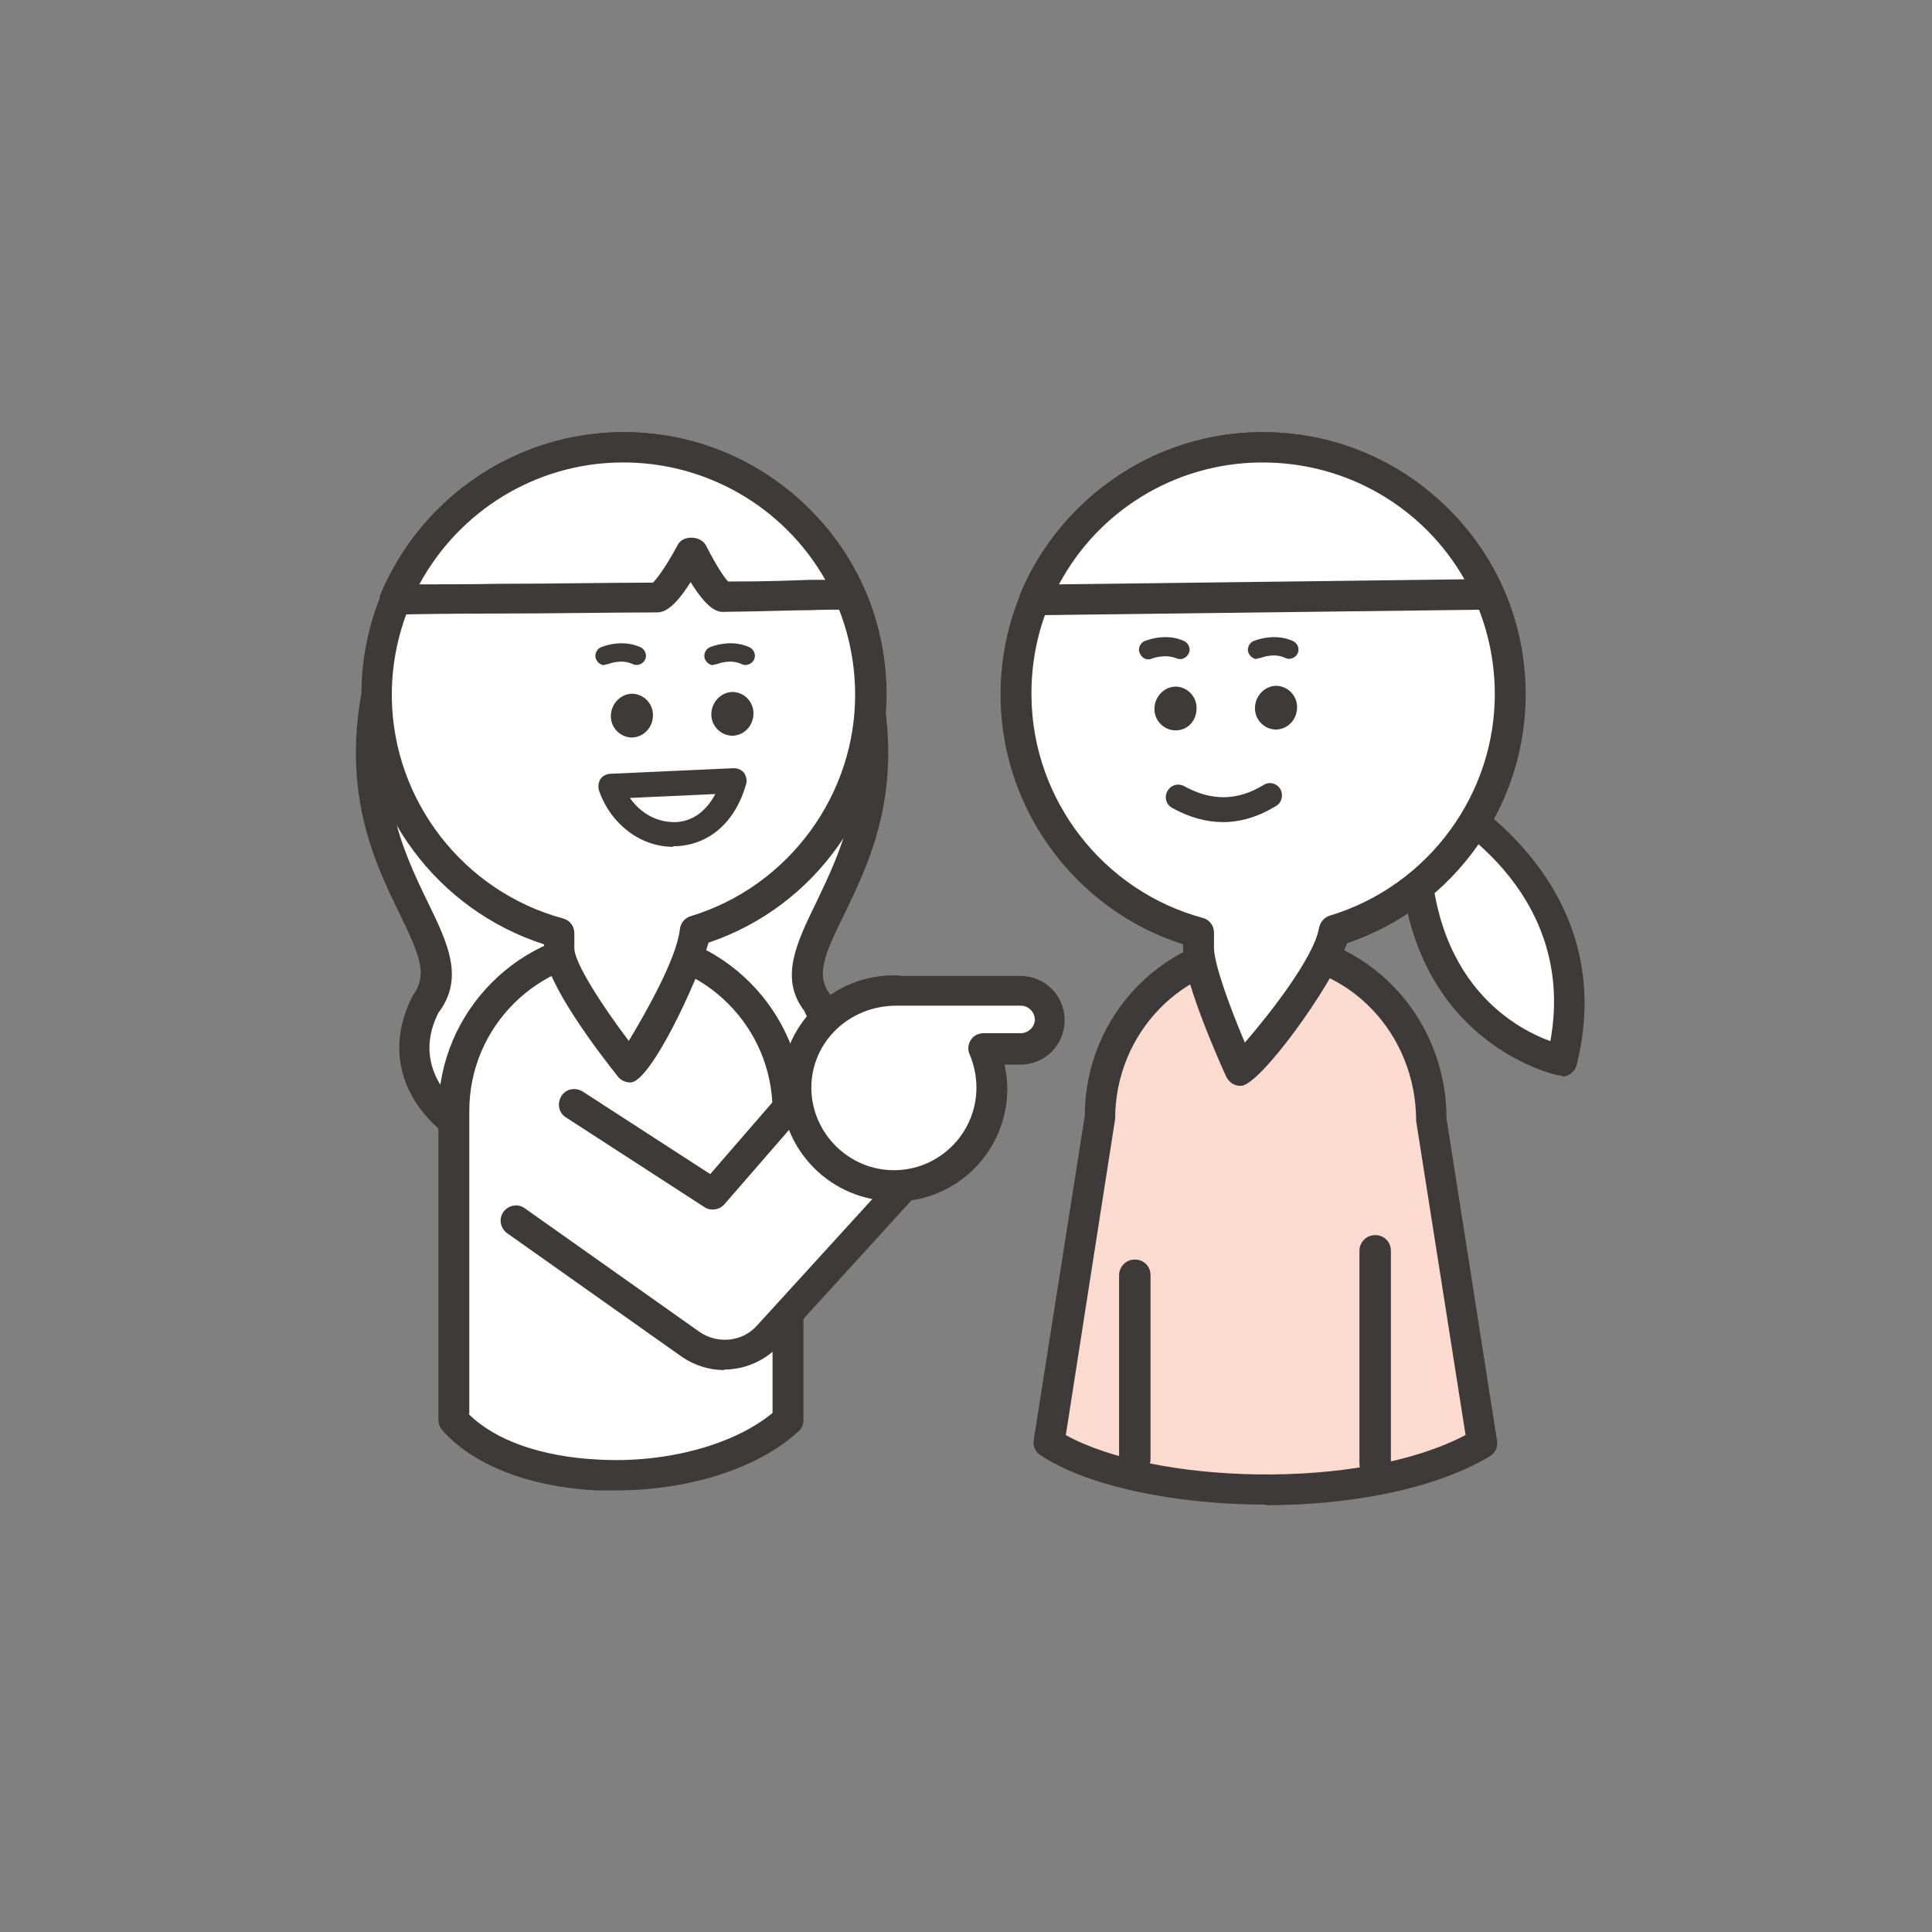 <svg width="76" height="76" viewBox="0 0 76 76" fill="none" xmlns="http://www.w3.org/2000/svg">
<rect x="0" y="0" width="76" height="76" fill="#808080" stroke="none"/>
<mask id="mask0_321_238" style="mask-type:alpha" maskUnits="userSpaceOnUse" x="0" y="0" width="76" height="76">
<circle cx="38" cy="38" r="38" fill="#D9D9D9"/>
</mask>
<g mask="url(#mask0_321_238)">
<path d="M41.26 56.742L43.27 43.974C43.27 40.284 46.208 37.258 49.787 37.258C53.366 37.258 56.304 40.284 56.304 43.974L58.314 56.742C53.763 59.437 44.662 58.973 41.282 56.742" fill="#FBDACF"/>
<path d="M49.81 59.189C46.275 59.189 42.807 58.482 40.929 57.245C40.73 57.113 40.62 56.892 40.664 56.649L42.674 43.88C42.674 39.926 45.855 36.656 49.788 36.656C53.72 36.656 56.901 39.948 56.901 43.99L58.889 56.671C58.933 56.914 58.823 57.157 58.602 57.289C56.371 58.615 53.035 59.211 49.788 59.211L49.81 59.189ZM41.923 56.45C45.325 58.35 53.41 58.681 57.652 56.45L55.708 44.101C55.708 40.633 53.035 37.893 49.788 37.893C46.54 37.893 43.867 40.633 43.867 44.013L41.923 56.472V56.45Z" fill="#3E3A39"/>
<path d="M33.75 25.766H15.193C12.785 33.983 18.706 36.877 16.784 39.462C14.508 43.925 21.334 47.017 24.471 44.852C27.608 46.995 34.457 43.902 32.181 39.462C30.237 36.877 36.18 33.983 33.772 25.766" fill="white"/>
<path d="M26.967 46.157C26.083 46.157 25.222 45.98 24.471 45.561C22.284 46.754 19.058 46.002 17.291 44.434C15.656 42.998 15.259 41.076 16.231 39.176C16.849 38.337 16.496 37.564 15.745 35.995C14.64 33.742 13.138 30.627 14.618 25.59C14.684 25.325 14.927 25.148 15.193 25.148H33.749C34.014 25.148 34.257 25.325 34.323 25.59C35.803 30.627 34.301 33.72 33.197 35.995C32.424 37.564 32.092 38.359 32.645 39.11C33.661 41.098 33.285 42.998 31.65 44.456C30.48 45.494 28.69 46.179 26.967 46.179V46.157ZM24.471 44.257C24.581 44.257 24.714 44.301 24.802 44.368C26.326 45.406 29.154 45.03 30.855 43.55C31.562 42.932 32.6 41.606 31.628 39.751C30.656 38.469 31.341 37.078 32.114 35.487C33.086 33.455 34.434 30.715 33.285 26.386H15.656C14.508 30.715 15.855 33.477 16.827 35.487C17.6 37.078 18.285 38.469 17.247 39.839C16.341 41.628 17.38 42.954 18.086 43.55C19.765 45.03 22.593 45.428 24.139 44.368C24.25 44.301 24.36 44.257 24.471 44.257Z" fill="#3E3A39"/>
<path d="M17.844 55.858V43.708C17.844 40.085 20.804 37.125 24.427 37.125C28.05 37.125 30.988 40.085 30.988 43.708V55.858C27.895 58.708 20.451 58.796 17.844 55.858Z" fill="white"/>
<path d="M24.205 58.63C23.962 58.63 23.719 58.63 23.476 58.63C20.825 58.498 18.616 57.636 17.401 56.266C17.312 56.156 17.246 56.023 17.246 55.869V43.719C17.246 39.764 20.471 36.539 24.426 36.539C28.38 36.539 31.605 39.764 31.605 43.719V55.869C31.605 56.045 31.539 56.2 31.407 56.311C29.816 57.769 27.099 58.63 24.205 58.63ZM18.439 55.626C19.477 56.664 21.311 57.305 23.52 57.415C26.193 57.57 28.866 56.841 30.39 55.582V43.697C30.39 40.405 27.717 37.732 24.426 37.732C21.134 37.732 18.461 40.405 18.461 43.697V55.604L18.439 55.626Z" fill="#3E3A39"/>
<path d="M34.258 27.153C34.17 21.785 29.751 17.499 24.383 17.587C19.015 17.676 14.729 22.094 14.818 27.462C14.884 31.902 17.91 35.592 21.997 36.674V37.27C21.997 38.486 24.781 41.954 24.781 41.954C24.781 41.954 27.145 38.419 27.343 36.586C31.386 35.371 34.324 31.571 34.258 27.131" fill="white"/>
<path d="M24.78 42.581C24.603 42.581 24.426 42.493 24.316 42.361C23.631 41.499 21.4 38.627 21.4 37.302V37.147C17.202 35.8 14.286 31.889 14.22 27.471C14.132 21.794 18.682 17.088 24.382 17C24.426 17 24.492 17 24.559 17C27.254 17 29.794 18.038 31.738 19.916C33.727 21.838 34.831 24.401 34.875 27.162C34.941 31.624 32.092 35.667 27.872 37.081C27.43 38.649 25.575 42.581 24.802 42.581H24.78ZM24.537 18.193H24.382C19.367 18.281 15.347 22.434 15.413 27.471C15.479 31.514 18.241 35.071 22.151 36.131C22.416 36.197 22.593 36.44 22.593 36.705V37.302C22.593 37.854 23.631 39.489 24.735 40.947C25.398 39.842 26.613 37.721 26.746 36.551C26.768 36.308 26.945 36.109 27.165 36.042C31.031 34.872 33.704 31.227 33.638 27.184C33.594 24.754 32.622 22.479 30.877 20.778C29.154 19.121 26.922 18.215 24.537 18.215V18.193Z" fill="#3E3A39"/>
<path d="M29.639 28.058C29.639 28.544 29.286 28.92 28.822 28.942C28.358 28.942 27.982 28.566 27.982 28.102C27.982 27.639 28.336 27.241 28.8 27.219C29.264 27.219 29.639 27.594 29.639 28.058Z" fill="#3E3A39"/>
<path d="M25.686 28.128C25.686 28.614 25.333 28.99 24.869 29.012C24.405 29.012 24.029 28.637 24.029 28.173C24.029 27.709 24.383 27.311 24.847 27.289C25.311 27.289 25.686 27.665 25.686 28.128Z" fill="#3E3A39"/>
<path d="M24.006 30.94C24.867 33.348 28.049 33.635 28.888 30.719L24.006 30.94Z" fill="white"/>
<path d="M26.48 33.312C25.199 33.312 24.028 32.428 23.564 31.102C23.52 30.948 23.542 30.793 23.608 30.661C23.697 30.528 23.829 30.462 23.984 30.44L28.866 30.219C29.02 30.219 29.175 30.285 29.264 30.395C29.352 30.528 29.396 30.683 29.352 30.837C28.932 32.34 27.894 33.245 26.568 33.289C26.546 33.289 26.502 33.289 26.48 33.289V33.312ZM24.779 31.39C25.199 31.986 25.817 32.34 26.524 32.34C27.209 32.34 27.783 31.92 28.137 31.235L24.757 31.39H24.779Z" fill="#3E3A39"/>
<path d="M24.381 17.587C20.383 17.654 16.981 20.128 15.545 23.596C17.224 23.596 22.636 23.552 25.795 23.508C26.259 23.508 27.187 21.674 27.187 21.674C27.187 21.674 28.071 23.486 28.49 23.486C31.495 23.441 31.914 23.419 33.395 23.397C31.892 19.929 28.402 17.521 24.381 17.587Z" fill="white"/>
<path d="M15.546 24.202C15.347 24.202 15.17 24.113 15.037 23.937C14.905 23.76 14.905 23.561 14.971 23.362C16.584 19.563 20.251 17.066 24.382 17C24.382 17 24.492 17 24.537 17C28.624 17 32.313 19.408 33.97 23.141C34.058 23.318 34.036 23.539 33.925 23.716C33.815 23.892 33.638 23.981 33.417 23.981C32.799 23.981 32.379 23.981 31.871 24.003C31.142 24.003 30.28 24.047 28.491 24.069C28.204 24.091 27.828 23.959 27.166 22.898C26.415 24.091 26.017 24.091 25.796 24.091C24.095 24.091 21.709 24.135 19.633 24.135C17.865 24.135 16.297 24.157 15.546 24.18V24.202ZM24.382 18.193C21.068 18.237 18.064 20.093 16.496 22.987C17.335 22.987 18.44 22.987 19.633 22.965C21.665 22.965 23.984 22.92 25.686 22.92C25.84 22.766 26.194 22.302 26.657 21.44C26.856 21.043 27.541 21.065 27.762 21.44C28.226 22.346 28.513 22.744 28.646 22.876C30.325 22.876 31.164 22.832 31.871 22.81C32.07 22.81 32.269 22.81 32.467 22.81C30.833 19.938 27.762 18.149 24.404 18.193H24.382Z" fill="#3E3A39"/>
<path d="M28.072 25.823C28.072 25.823 28.713 25.536 29.331 25.823Z" fill="white"/>
<path d="M28.071 26.169C27.939 26.169 27.806 26.08 27.74 25.948C27.651 25.771 27.74 25.55 27.916 25.462C27.939 25.462 28.712 25.108 29.485 25.462C29.662 25.55 29.75 25.771 29.662 25.948C29.573 26.125 29.352 26.213 29.176 26.125C28.712 25.904 28.204 26.125 28.204 26.125C28.16 26.125 28.115 26.147 28.049 26.147L28.071 26.169Z" fill="#3E3A39"/>
<path d="M23.785 25.823C23.785 25.823 24.426 25.536 25.044 25.823Z" fill="white"/>
<path d="M23.786 26.169C23.653 26.169 23.521 26.08 23.455 25.948C23.366 25.771 23.455 25.55 23.631 25.462C23.653 25.462 24.427 25.108 25.2 25.462C25.377 25.55 25.465 25.771 25.377 25.948C25.288 26.125 25.067 26.213 24.89 26.125C24.427 25.904 23.919 26.125 23.919 26.125C23.874 26.125 23.83 26.147 23.764 26.147L23.786 26.169Z" fill="#3E3A39"/>
<path d="M56.546 31.328C56.546 31.328 63.173 34.664 61.428 41.689C61.428 41.689 55.154 40.474 55.684 31.991" fill="white"/>
<path d="M61.429 42.304C61.429 42.304 61.363 42.304 61.319 42.304C61.252 42.304 54.537 40.89 55.089 31.965C55.089 31.634 55.31 31.413 55.73 31.413C55.818 31.413 55.884 31.435 55.973 31.479C55.95 31.347 55.973 31.214 56.017 31.104C56.171 30.817 56.525 30.684 56.812 30.839C56.878 30.883 63.859 34.484 62.026 41.884C61.959 42.149 61.716 42.348 61.451 42.348L61.429 42.304ZM56.282 31.877C56.282 31.877 56.282 31.965 56.282 32.032C55.884 38.46 59.529 40.426 60.987 40.956C62.092 34.904 56.525 32.01 56.282 31.899V31.877Z" fill="#3E3A39"/>
<path d="M59.397 27.153C59.308 21.785 54.89 17.499 49.522 17.587C44.154 17.676 39.868 22.094 39.956 27.462C40.023 31.902 43.049 35.592 47.136 36.674V37.27C47.136 38.486 48.793 42.086 48.793 42.086C48.793 42.086 52.173 38.441 52.482 36.608C56.547 35.393 59.463 31.593 59.397 27.153Z" fill="white"/>
<path d="M48.794 42.714C48.551 42.714 48.352 42.581 48.241 42.361C48.065 41.985 46.54 38.605 46.54 37.302V37.147C42.365 35.822 39.427 31.912 39.361 27.493C39.316 24.732 40.355 22.125 42.277 20.159C44.199 18.149 46.761 17.044 49.523 17C49.567 17 49.633 17 49.699 17C52.395 17 54.935 18.038 56.879 19.916C58.867 21.838 59.972 24.401 60.016 27.162C60.082 31.646 57.21 35.689 52.991 37.103C52.372 38.826 49.545 42.714 48.816 42.714H48.794ZM49.699 18.193H49.545C47.115 18.237 44.839 19.209 43.138 20.954C41.437 22.7 40.532 24.997 40.576 27.449C40.642 31.492 43.403 35.048 47.313 36.109C47.579 36.175 47.755 36.418 47.755 36.683V37.28C47.755 37.92 48.396 39.666 48.97 41.013C49.965 39.864 51.688 37.655 51.886 36.507C51.931 36.285 52.085 36.087 52.306 36.02C56.194 34.85 58.867 31.205 58.801 27.162C58.757 24.732 57.785 22.456 56.039 20.756C54.316 19.099 52.085 18.193 49.699 18.193Z" fill="#3E3A39"/>
<path d="M51.024 27.816C51.024 28.302 50.671 28.678 50.207 28.7C49.743 28.7 49.367 28.324 49.367 27.86C49.367 27.396 49.721 26.999 50.185 26.977C50.648 26.977 51.024 27.352 51.024 27.816Z" fill="#3E3A39"/>
<path d="M47.069 27.869C47.069 28.355 46.715 28.731 46.252 28.731C45.788 28.731 45.412 28.355 45.412 27.892C45.412 27.427 45.766 27.03 46.23 27.008C46.693 27.008 47.069 27.383 47.069 27.847" fill="#3E3A39"/>
<path d="M46.363 31.355C47.645 32.062 48.837 31.996 49.964 31.289Z" fill="white"/>
<path d="M48.13 32.34C47.467 32.34 46.805 32.164 46.12 31.788C45.877 31.656 45.788 31.369 45.921 31.125C46.053 30.883 46.341 30.794 46.584 30.927C47.666 31.523 48.682 31.501 49.699 30.883C49.941 30.728 50.229 30.816 50.361 31.037C50.494 31.258 50.428 31.567 50.207 31.7C49.522 32.12 48.815 32.34 48.108 32.34H48.13Z" fill="#3E3A39"/>
<path d="M49.544 17.587C45.545 17.654 42.143 20.128 40.707 23.596C44.462 23.552 55.11 23.419 58.579 23.375C57.054 19.907 53.564 17.521 49.544 17.587Z" fill="white"/>
<path d="M40.708 24.202C40.509 24.202 40.332 24.113 40.2 23.937C40.067 23.76 40.067 23.561 40.133 23.362C41.724 19.563 45.413 17.066 49.522 17C49.522 17 49.633 17 49.677 17C53.764 17 57.453 19.408 59.11 23.141C59.198 23.318 59.176 23.539 59.066 23.716C58.955 23.892 58.778 23.981 58.557 23.981L40.686 24.202H40.708ZM49.544 18.193C46.208 18.237 43.204 20.093 41.658 22.987L57.608 22.788C55.995 19.96 52.99 18.193 49.677 18.193H49.522H49.544Z" fill="#3E3A39"/>
<path d="M49.455 25.549C49.455 25.549 50.096 25.262 50.714 25.549Z" fill="white"/>
<path d="M49.456 25.927C49.323 25.927 49.191 25.838 49.124 25.706C49.036 25.529 49.124 25.308 49.301 25.22C49.323 25.22 50.096 24.866 50.87 25.22C51.046 25.308 51.135 25.529 51.046 25.706C50.958 25.882 50.737 25.971 50.56 25.882C50.096 25.661 49.588 25.882 49.588 25.882C49.544 25.882 49.5 25.904 49.434 25.904L49.456 25.927Z" fill="#3E3A39"/>
<path d="M45.193 25.549C45.193 25.549 45.834 25.262 46.453 25.549Z" fill="white"/>
<path d="M46.452 25.927C46.452 25.927 46.342 25.927 46.297 25.904C45.834 25.706 45.325 25.904 45.325 25.904C45.127 25.993 44.928 25.904 44.839 25.706C44.751 25.529 44.839 25.308 45.016 25.22C45.038 25.22 45.834 24.866 46.585 25.22C46.761 25.308 46.85 25.529 46.761 25.706C46.695 25.838 46.562 25.927 46.43 25.927H46.452Z" fill="#3E3A39"/>
<path d="M22.57 43.465L28.027 46.999L32.821 41.477L37.018 45.077L30.214 52.544C29.419 53.406 28.115 53.56 27.165 52.876L20.295 48.016" fill="white"/>
<path d="M28.491 53.896C27.916 53.896 27.32 53.719 26.812 53.366L19.942 48.506C19.676 48.307 19.61 47.931 19.809 47.666C20.008 47.401 20.383 47.335 20.648 47.534L27.519 52.394C28.226 52.88 29.198 52.791 29.772 52.151L36.156 45.148L32.887 42.32L28.491 47.379C28.292 47.6 27.961 47.644 27.718 47.49L22.261 43.955C21.974 43.778 21.908 43.403 22.084 43.116C22.261 42.828 22.637 42.762 22.924 42.939L27.939 46.186L32.379 41.061C32.6 40.818 32.975 40.774 33.218 40.995L37.416 44.596C37.548 44.706 37.614 44.861 37.614 45.015C37.614 45.17 37.57 45.347 37.46 45.457L30.656 52.924C30.081 53.543 29.286 53.874 28.491 53.874V53.896Z" fill="#3E3A39"/>
<path d="M40.133 38.966H35.56C35.56 38.966 35.516 38.966 35.472 38.966C35.362 38.966 35.251 38.922 35.141 38.922C33.02 38.922 31.297 40.645 31.297 42.766C31.297 44.886 33.02 46.61 35.141 46.61C37.261 46.61 38.985 44.886 38.985 42.766C38.985 42.214 38.874 41.683 38.653 41.219H40.111C40.73 41.219 41.26 40.711 41.26 40.071C41.26 39.43 40.752 38.922 40.111 38.922" fill="white"/>
<path d="M35.163 47.248C32.711 47.248 30.723 45.26 30.723 42.807C30.723 40.355 32.711 38.367 35.163 38.367C35.273 38.367 35.362 38.367 35.45 38.389C35.472 38.389 35.516 38.389 35.561 38.389H40.133C41.105 38.389 41.879 39.163 41.879 40.135C41.879 41.106 41.105 41.88 40.133 41.88H39.515C39.581 42.189 39.625 42.498 39.625 42.83C39.625 45.282 37.637 47.27 35.185 47.27L35.163 47.248ZM35.273 39.56C33.374 39.56 31.916 41.018 31.916 42.785C31.916 44.553 33.374 46.033 35.163 46.033C36.952 46.033 38.41 44.575 38.41 42.785C38.41 42.344 38.322 41.902 38.145 41.482C38.057 41.305 38.079 41.084 38.19 40.908C38.3 40.731 38.499 40.643 38.698 40.643H40.156C40.443 40.643 40.708 40.4 40.708 40.112C40.708 39.825 40.465 39.56 40.156 39.56H35.318C35.318 39.56 35.318 39.56 35.295 39.56H35.273Z" fill="#3E3A39"/>
<path d="M54.095 58.196C53.764 58.196 53.477 57.931 53.477 57.577V49.205C53.477 48.873 53.742 48.586 54.095 48.586C54.449 48.586 54.714 48.851 54.714 49.205V57.577C54.714 57.908 54.449 58.196 54.095 58.196Z" fill="#3E3A39"/>
<path d="M44.64 58.008C44.309 58.008 44.022 57.743 44.022 57.389V50.165C44.022 49.834 44.287 49.547 44.64 49.547C44.993 49.547 45.259 49.812 45.259 50.165V57.389C45.259 57.721 44.993 58.008 44.64 58.008Z" fill="#3E3A39"/>
</g>
</svg>
